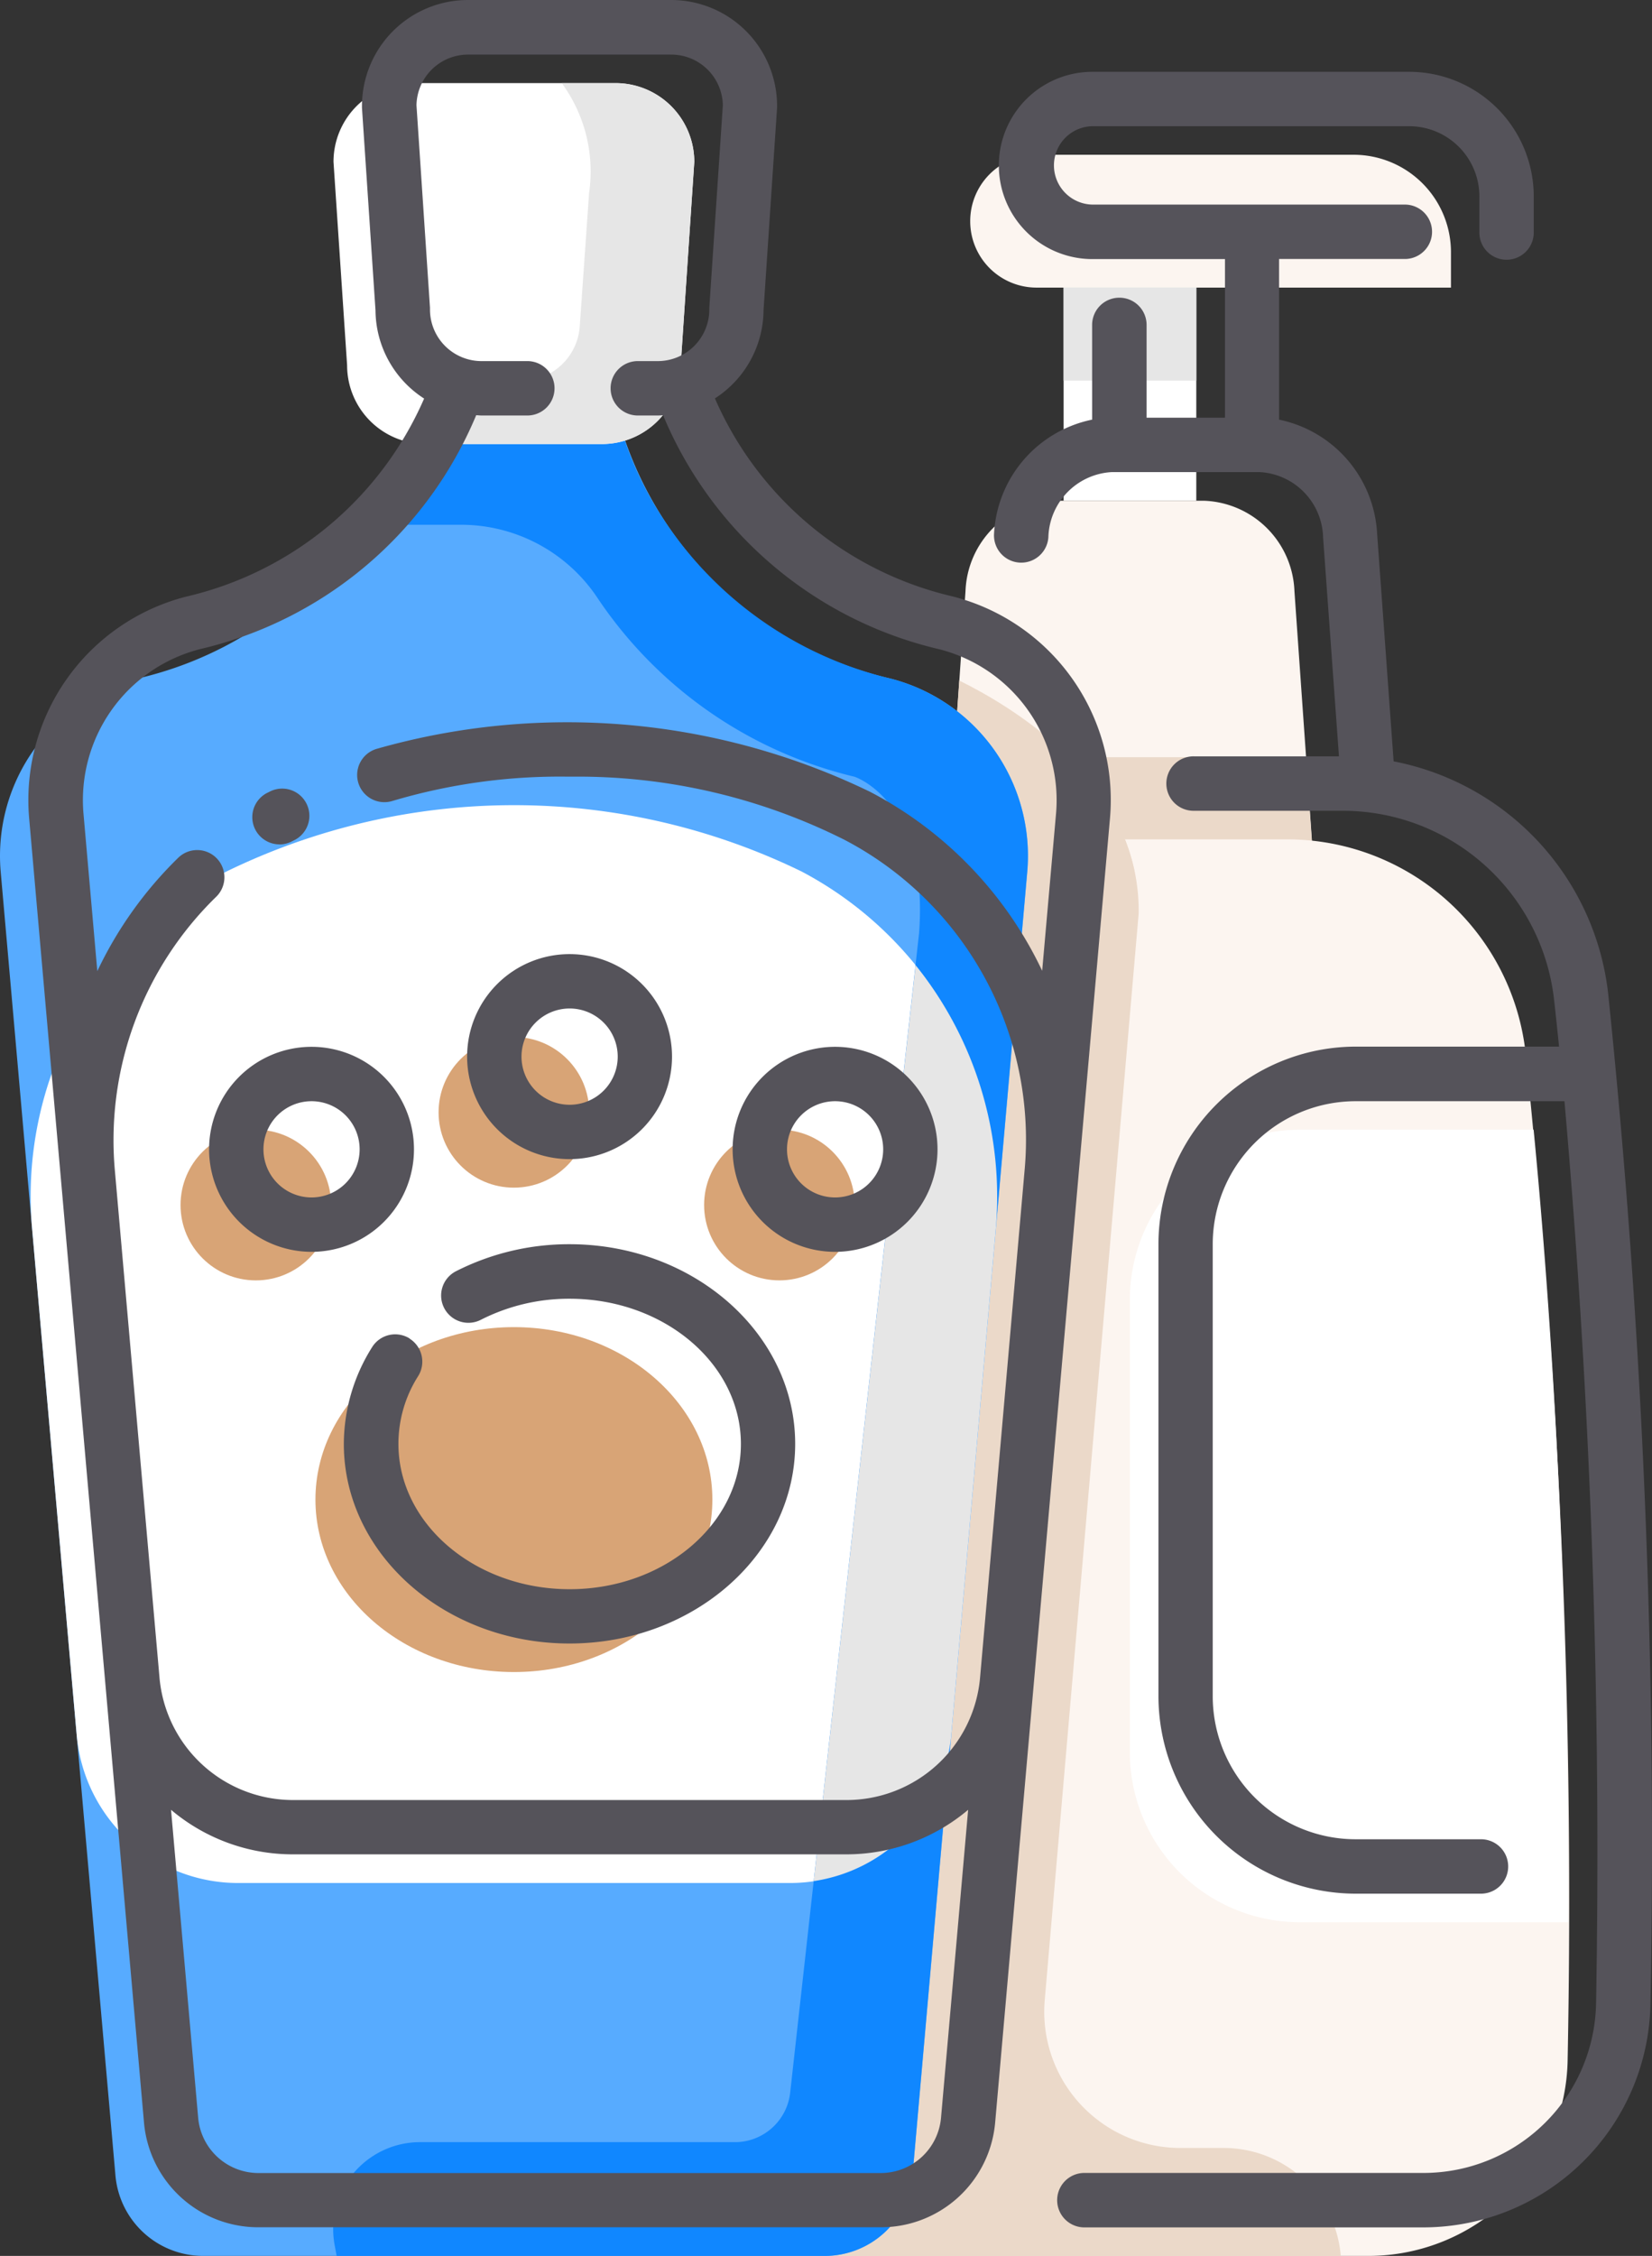 <svg id="Layer_1" data-name="Layer 1" xmlns="http://www.w3.org/2000/svg" viewBox="0 0 750.32 1024"><rect x="0" y="0" width="750.32" height="1024" fill="#333333" stroke="none"/><defs><style>.cls-1{fill:#fff;}.cls-2{fill:#fcf5f0;}.cls-3{fill:#ebd9c9;}.cls-4{fill:#e6e6e6;}.cls-5{fill:#57abff;}.cls-6{fill:#d8a476;}.cls-7{fill:#1087ff;}.cls-8{fill:#55535a;}</style></defs><g id="grooming"><g id="Group_436" data-name="Group 436"><rect id="Rectangle_1542" data-name="Rectangle 1542" class="cls-1" x="483.08" y="130.51" width="60.26" height="96.78"/><path id="Path_3166" data-name="Path 3166" class="cls-2" d="M724.76,268.36a42.65,42.65,0,0,0-41.15-41.07h-67.1a42.64,42.64,0,0,0-41.15,41.07l-8.85,127.9H733.74Z" transform="translate(-136.84)"/><path id="Path_3167" data-name="Path 3167" class="cls-2" d="M577.5,100.37h0a30.11,30.11,0,0,1,30.12-30.12h144a44.23,44.23,0,0,1,44.23,44.23h0v16.07H607.66a30.12,30.12,0,0,1-30.16-30.09Z" transform="translate(-136.84)"/><path id="Path_3168" data-name="Path 3168" class="cls-3" d="M566.44,396.25H733.67L730,343.71H570.1Z" transform="translate(-136.84)"/><rect id="Rectangle_1543" data-name="Rectangle 1543" class="cls-4" x="483.08" y="130.51" width="60.26" height="42.27"/><path id="Path_3169" data-name="Path 3169" class="cls-2" d="M511.83,381H721.4a109,109,0,0,1,108.36,97,3738.46,3738.46,0,0,1,19.09,456.69A90.49,90.49,0,0,1,758.41,1024H490.82Z" transform="translate(-136.84)"/><path id="Path_3170" data-name="Path 3170" class="cls-1" d="M833.39,512.8H727.24A77.2,77.2,0,0,0,650,590V795.31a77.2,77.2,0,0,0,77.19,77.22h122C849.32,716.81,841.45,595.79,833.39,512.8Z" transform="translate(-136.84)"/><path id="Path_3171" data-name="Path 3171" class="cls-3" d="M692.71,975H672.93a61.82,61.82,0,0,1-61.81-61.83c0-1.77.08-3.55.23-5.31L654,414.76A86.88,86.88,0,0,0,647.8,381h-136l-21,643h255A53.33,53.33,0,0,0,692.71,975Z" transform="translate(-136.84)"/><path id="Path_3172" data-name="Path 3172" class="cls-3" d="M572.53,308.92l-6.09,87.33h85.83C642.94,349.53,597,321,572.53,308.92Z" transform="translate(-136.84)"/><path id="Path_3173" data-name="Path 3173" class="cls-5" d="M541.21,308a167.35,167.35,0,0,1-125.11-124H324.43A167.35,167.35,0,0,1,199.32,308a83.1,83.1,0,0,0-62.19,87.41l52.14,592A40,40,0,0,0,229.15,1024H511.44a40,40,0,0,0,39.87-36.52l52.15-592A83.08,83.08,0,0,0,541.21,308Z" transform="translate(-136.84)"/><path id="Path_3174" data-name="Path 3174" class="cls-1" d="M151.44,558,171.67,787.6A73.58,73.58,0,0,0,245,854.73H495.63a73.57,73.57,0,0,0,73.3-67.13L589.15,558a166.51,166.51,0,0,0-88.26-162.42,298.27,298.27,0,0,0-261.17,0A166.54,166.54,0,0,0,151.44,558Z" transform="translate(-136.84)"/><ellipse id="Ellipse_115" data-name="Ellipse 115" class="cls-6" cx="233.41" cy="680.69" rx="90.14" ry="78.28"/><circle id="Ellipse_116" data-name="Ellipse 116" class="cls-6" cx="233.4" cy="504.9" r="34.2"/><circle id="Ellipse_117" data-name="Ellipse 117" class="cls-6" cx="116.2" cy="546.99" r="34.2"/><circle id="Ellipse_118" data-name="Ellipse 118" class="cls-6" cx="354" cy="546.98" r="34.2"/><path id="Path_3175" data-name="Path 3175" class="cls-7" d="M541.21,308a170.83,170.83,0,0,1-101.33-69.8h0a156,156,0,0,1-23.81-54.15H324.4a155.63,155.63,0,0,1-23.81,54.15h45.23A74.42,74.42,0,0,1,408,271.09a194.86,194.86,0,0,0,117,81.5s33.83,11.05,29.26,71.11L495.74,949.8a25.27,25.27,0,0,1-24.54,22.56H327.6a39.46,39.46,0,0,0-38.77,46.7l.92,4.94H511.39a40,40,0,0,0,39.87-36.52l52.14-592A83.07,83.07,0,0,0,541.21,308Z" transform="translate(-136.84)"/><path id="Path_3176" data-name="Path 3176" class="cls-4" d="M552.69,438.1,506.42,853.87a73.51,73.51,0,0,0,62.44-66.24l20.22-229.58A167.54,167.54,0,0,0,552.69,438.1Z" transform="translate(-136.84)"/><path id="Path_3177" data-name="Path 3177" class="cls-1" d="M410.24,201.55h-80a35.75,35.75,0,0,1-35.75-35.75v0l-6.18-92.34a35.75,35.75,0,0,1,35.76-35.75h92.34a35.76,35.76,0,0,1,35.76,35.75h0L446,165.78a35.76,35.76,0,0,1-35.74,35.77Z" transform="translate(-136.84)"/><path id="Path_3178" data-name="Path 3178" class="cls-4" d="M416.42,37.75H392a67.88,67.88,0,0,1,12.4,49.85l-4.24,60.51a26.54,26.54,0,0,1-26.54,24.73h-11a26.54,26.54,0,0,0-26.54,26.54h0v2.19h74.18A35.75,35.75,0,0,0,446,165.82v0l6.18-92.34A35.75,35.75,0,0,0,416.42,37.75Z" transform="translate(-136.84)"/></g><g id="Group_437" data-name="Group 437"><path id="Path_3179" data-name="Path 3179" class="cls-8" d="M221.42,270.81a95.34,95.34,0,0,0-71.36,100.43l34.55,392.14h0l17.61,199.84A52.08,52.08,0,0,0,254.39,1011H536.68a52.09,52.09,0,0,0,52.17-47.78l37.83-429.44v-.11L641,371.19a95.33,95.33,0,0,0-71.35-100.43,156.42,156.42,0,0,1-108.1-89.92,48,48,0,0,0,22.08-40l6.15-92V48.1A48.14,48.14,0,0,0,441.69,0H349.35a48.15,48.15,0,0,0-48.11,48.1v.82l6.15,92a48,48,0,0,0,22.08,40A156.34,156.34,0,0,1,221.42,270.81Zm342.84,690.3a27.52,27.52,0,0,1-27.58,25.27H254.39a27.51,27.51,0,0,1-27.56-25.27L214.52,821.5a85.7,85.7,0,0,0,55.69,20.22H520.87a85.76,85.76,0,0,0,55.69-20.22ZM353.12,188.48c.81,0,1.61.12,2.41.12H376a12.35,12.35,0,1,0,0-24.69H355.53a23.43,23.43,0,0,1-23.4-23.42v-.82L326,47.78a23.43,23.43,0,0,1,23.4-23h92.34a23.45,23.45,0,0,1,23.41,23L459,139.67v.82a23.42,23.42,0,0,1-23.4,23.42h-8.73a12.35,12.35,0,1,0,0,24.69h8.73c.81,0,1.6-.07,2.41-.12A180.31,180.31,0,0,0,563.42,294.7a70.69,70.69,0,0,1,53.08,74.38l-6.32,71.58a177.11,177.11,0,0,0-78.27-81.3,315.78,315.78,0,0,0-224-19.44,12.35,12.35,0,0,0,7,23.7,266.31,266.31,0,0,1,80.08-11.08h1.35A269.77,269.77,0,0,1,520.5,381.26a153.57,153.57,0,0,1,81.67,150.3L582,761.22h0a60.91,60.91,0,0,1-61,55.85H270.26a60.89,60.89,0,0,1-61-55.83l-20.22-229.6h0a154.19,154.19,0,0,1,45.82-124.41,12.36,12.36,0,1,0-17.26-17.69h0a179,179,0,0,0-36.56,51.26L174.73,369a70.78,70.78,0,0,1,53.08-74.38A180.3,180.3,0,0,0,353.12,188.47Z" transform="translate(-136.84)"/><path id="Path_3180" data-name="Path 3180" class="cls-8" d="M263.72,383.32a12.33,12.33,0,0,0,5.77-1.44l1.26-.63a12.35,12.35,0,0,0-11.5-21.87L258,360a12.36,12.36,0,0,0,5.79,23.28Z" transform="translate(-136.84)"/><path id="Path_3181" data-name="Path 3181" class="cls-8" d="M322.88,607.55a12.35,12.35,0,0,0-17,3.9h0A82.81,82.81,0,0,0,293,655.4c0,50,46,90.62,102.5,90.62S498,705.36,498,655.4s-46-90.63-102.49-90.63a113.19,113.19,0,0,0-51.62,12.29,12.36,12.36,0,0,0,11.38,22,88.23,88.23,0,0,1,40.29-9.54c42.89,0,77.79,29.57,77.79,65.93s-34.9,65.92-77.79,65.92S317.8,691.74,317.8,655.4a57.25,57.25,0,0,1,9-30.82,12.36,12.36,0,0,0-4-17Z" transform="translate(-136.84)"/><path id="Path_3182" data-name="Path 3182" class="cls-8" d="M395.53,526.15A46.53,46.53,0,1,0,349,479.62,46.54,46.54,0,0,0,395.53,526.15Zm0-68.38a21.85,21.85,0,1,1-21.83,21.86h0A21.87,21.87,0,0,1,395.53,457.77Z" transform="translate(-136.84)"/><path id="Path_3183" data-name="Path 3183" class="cls-8" d="M278.33,568.23A46.53,46.53,0,1,0,231.8,521.7h0A46.6,46.6,0,0,0,278.33,568.23Zm0-68.37A21.84,21.84,0,1,1,256.5,521.7,21.84,21.84,0,0,1,278.33,499.86Z" transform="translate(-136.84)"/><path id="Path_3184" data-name="Path 3184" class="cls-8" d="M516.13,568.23a46.53,46.53,0,1,0-46.54-46.53A46.53,46.53,0,0,0,516.13,568.23Zm0-68.37a21.84,21.84,0,1,1-21.84,21.84A21.84,21.84,0,0,1,516.13,499.86Z" transform="translate(-136.84)"/><path id="Path_3185" data-name="Path 3185" class="cls-8" d="M645.21,135.13a12.36,12.36,0,0,0-12.34,12.35v43a55.83,55.83,0,0,0-44.54,51.71A12.35,12.35,0,0,0,613,243.88a30.46,30.46,0,0,1,28.83-29.59h67.12a30.45,30.45,0,0,1,28.82,29.61l7.21,99.42H679.29a12.36,12.36,0,1,0,0,24.71h67.42a96.58,96.58,0,0,1,96,86c.75,6.67,1.49,13.72,2.24,21.05H752.51A89.72,89.72,0,0,0,663,564.67V770a89.72,89.72,0,0,0,89.56,89.57h56.93a12.35,12.35,0,0,0,0-24.7H752.51A64.93,64.93,0,0,1,687.65,770V564.72a64.92,64.92,0,0,1,64.86-64.86H847.4a3887.46,3887.46,0,0,1,14.36,409.39,78.42,78.42,0,0,1-78.09,77.09H629a12.36,12.36,0,0,0,0,24.71H783.67A103.22,103.22,0,0,0,886.45,909.58a3747.34,3747.34,0,0,0-19.16-458.21,121.23,121.23,0,0,0-97.48-105.78l-7.5-103.38a55.85,55.85,0,0,0-44.53-51.72V117.56h57.13a12.35,12.35,0,1,0,0-24.7H633a17.79,17.79,0,0,1-.18-35.57H776.91a31.9,31.9,0,0,1,31.85,31.85V105.2a12.35,12.35,0,1,0,24.69,0V89.14A56.59,56.59,0,0,0,776.91,32.6H633a42.48,42.48,0,1,0,0,85h60.21v72H657.61V147.42A12.36,12.36,0,0,0,645.21,135.13Z" transform="translate(-136.84)"/></g></g></svg>